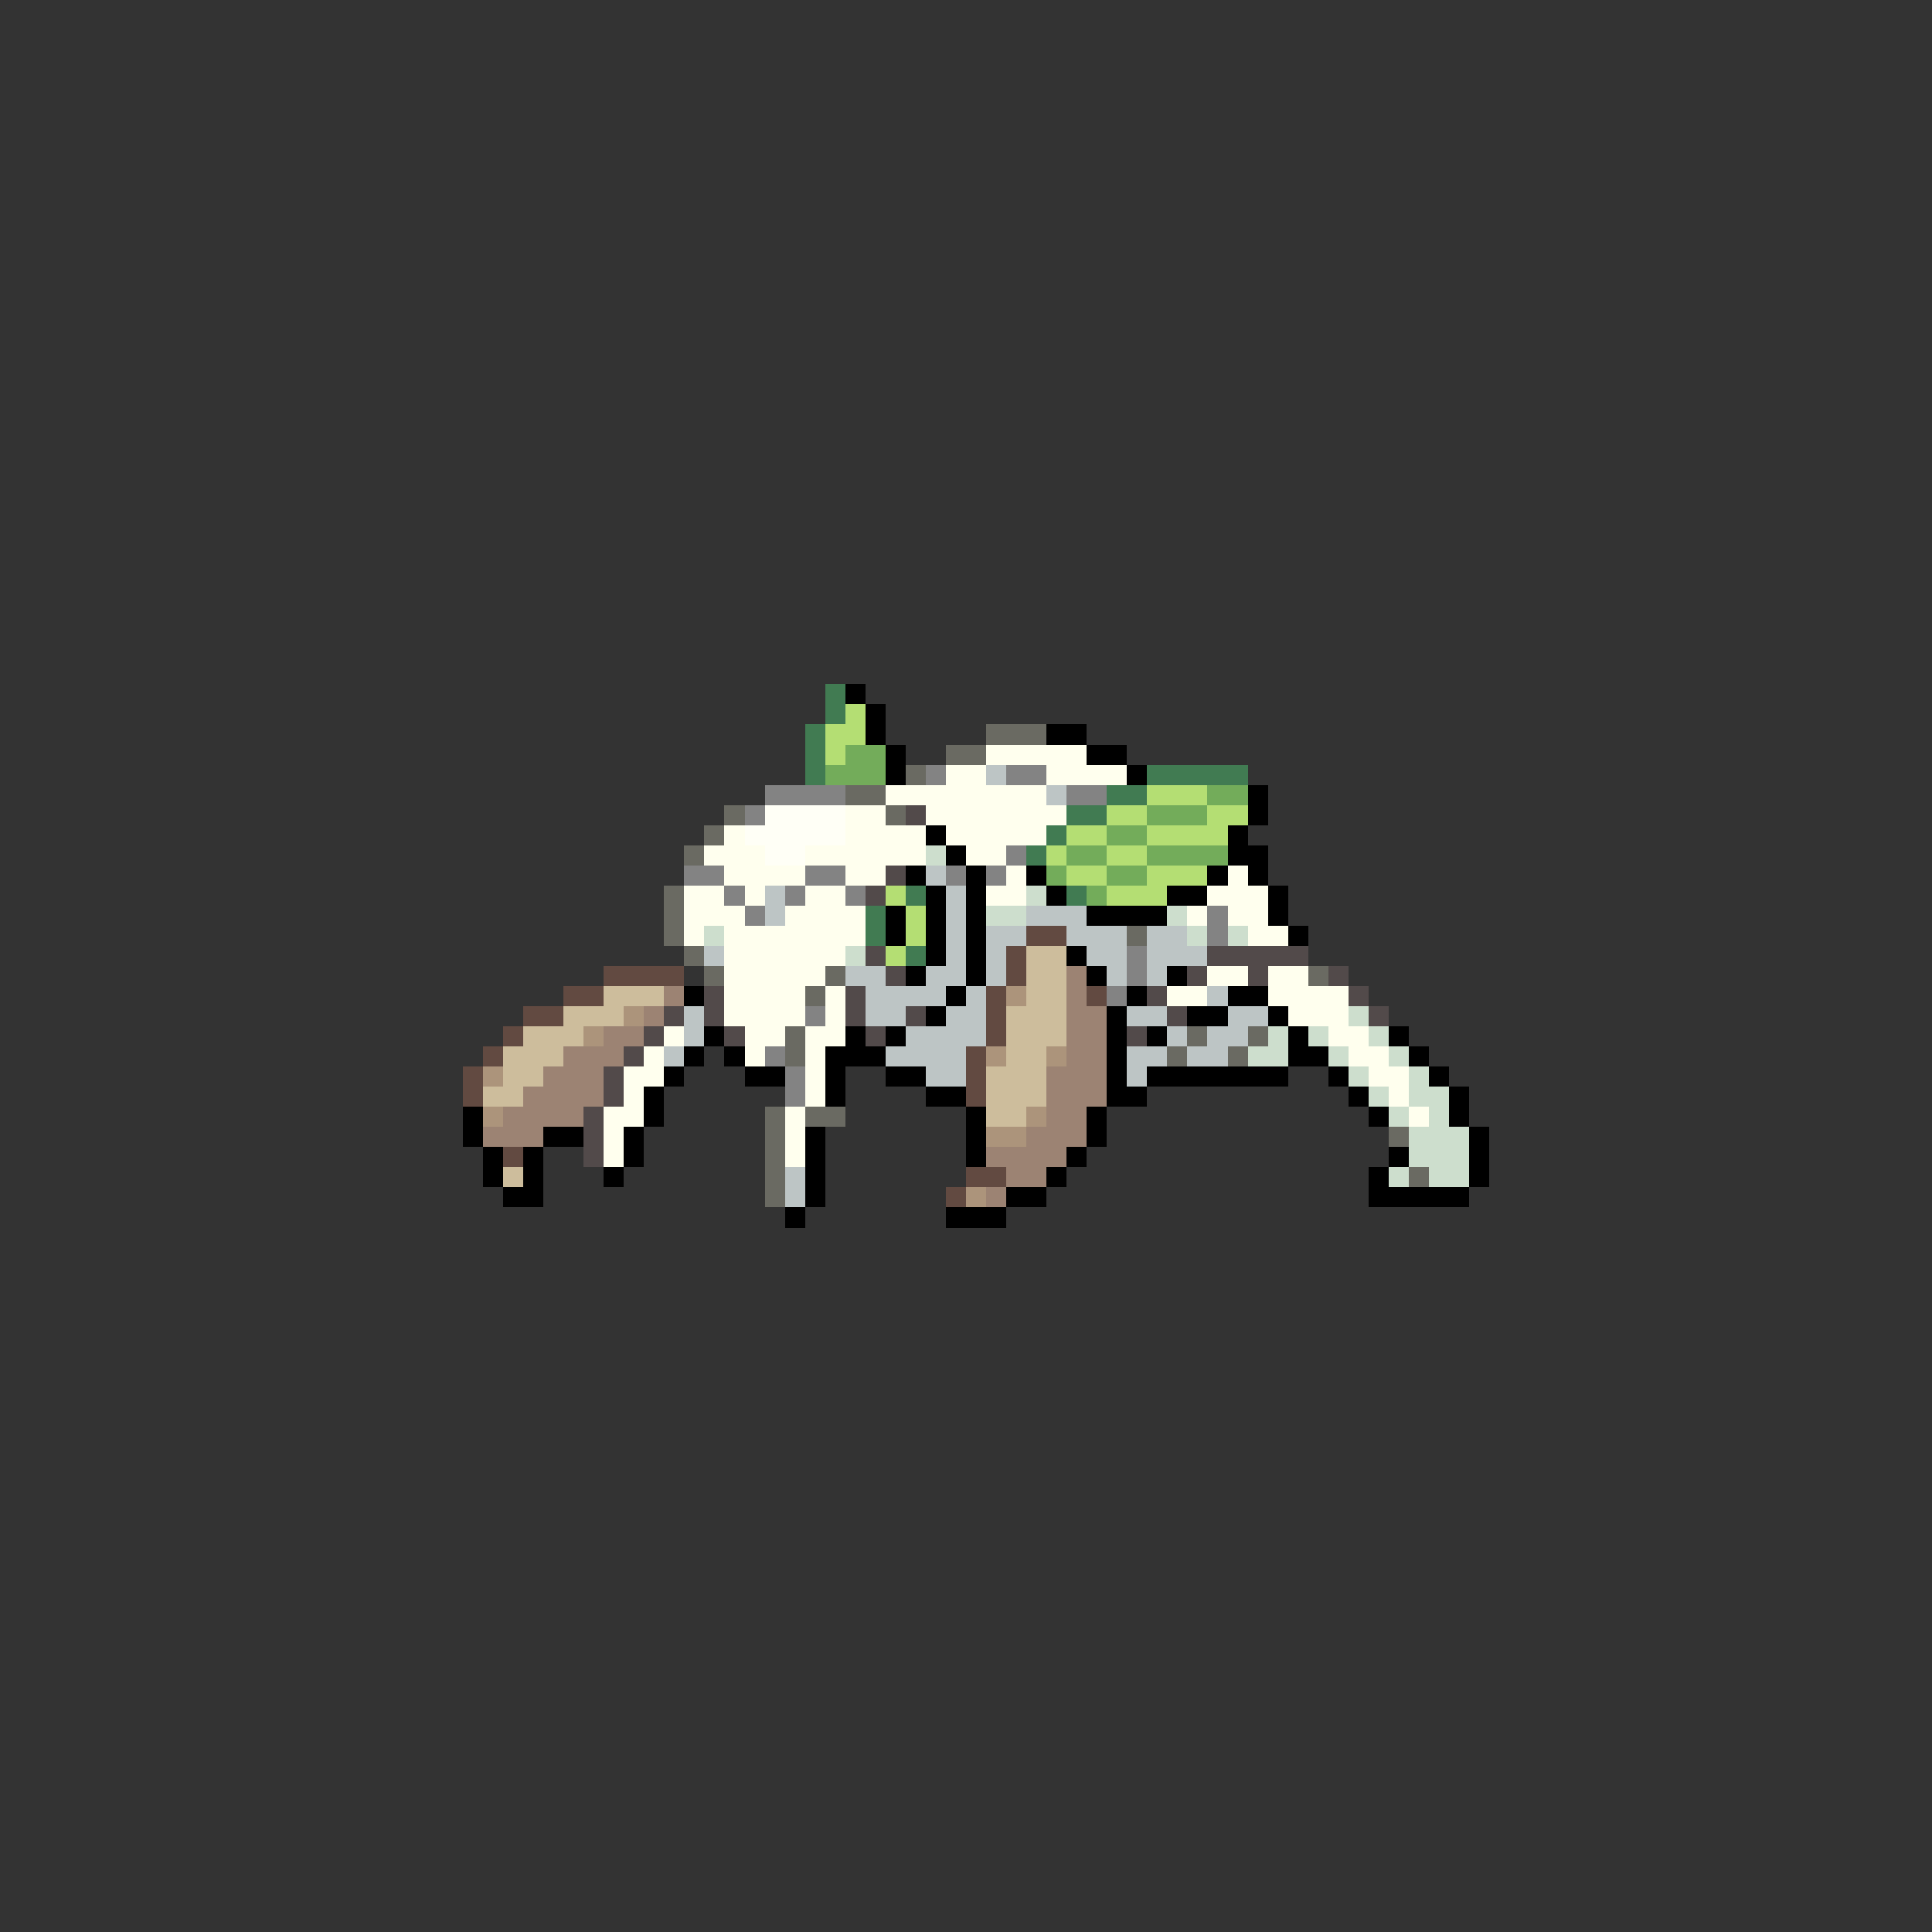 <svg xmlns="http://www.w3.org/2000/svg" viewBox="0 -0.5 96 96" shape-rendering="crispEdges">
<rect x="0" y="-0.5" width="96" height="96" fill="#333333" stroke="none"/>
<path stroke="#417b52" d="M41 34h1M41 35h1M40 36h1M40 37h1M40 38h1M57 38h5M55 39h2M53 40h2M52 41h1M51 42h1M45 44h1M53 44h1M43 45h1M43 46h1M45 47h1" />
<path stroke="#000000" d="M42 34h1M43 35h1M43 36h1M52 36h2M44 37h1M54 37h2M44 38h1M56 38h1M62 39h1M62 40h1M46 41h1M61 41h1M47 42h1M61 42h2M45 43h1M48 43h1M51 43h1M60 43h1M62 43h1M46 44h1M48 44h1M52 44h1M58 44h2M63 44h1M44 45h1M46 45h1M48 45h1M54 45h4M63 45h1M44 46h1M46 46h1M48 46h1M64 46h1M46 47h1M48 47h1M53 47h1M45 48h1M48 48h1M54 48h1M58 48h1M34 49h1M47 49h1M56 49h1M61 49h2M46 50h1M55 50h1M59 50h2M63 50h1M35 51h1M42 51h1M44 51h1M55 51h1M57 51h1M64 51h1M69 51h1M34 52h1M36 52h1M41 52h3M55 52h1M64 52h2M70 52h1M33 53h1M37 53h2M41 53h1M44 53h2M55 53h1M57 53h7M66 53h1M71 53h1M32 54h1M41 54h1M46 54h2M55 54h2M67 54h1M72 54h1M23 55h1M32 55h1M48 55h1M54 55h1M68 55h1M72 55h1M23 56h1M27 56h2M31 56h1M40 56h1M48 56h1M54 56h1M73 56h1M24 57h1M26 57h1M31 57h1M40 57h1M48 57h1M53 57h1M69 57h1M73 57h1M24 58h1M26 58h1M30 58h1M40 58h1M52 58h1M68 58h1M73 58h1M25 59h2M40 59h1M50 59h2M68 59h5M39 60h1M47 60h3" />
<path stroke="#b4de73" d="M42 35h1M41 36h2M41 37h1M57 39h3M55 40h2M60 40h2M53 41h2M57 41h4M52 42h1M55 42h2M53 43h2M57 43h3M44 44h1M55 44h3M45 45h1M45 46h1M44 47h1" />
<path stroke="#6a6a62" d="M49 36h3M47 37h2M45 38h1M42 39h2M36 40h1M44 40h1M35 41h1M34 42h1M33 44h1M33 45h1M33 46h1M56 46h1M34 47h1M35 48h1M41 48h1M65 48h1M40 49h1M39 51h1M59 51h1M62 51h1M39 52h1M58 52h1M61 52h1M38 55h1M40 55h2M38 56h1M69 56h1M38 57h1M38 58h1M70 58h1M38 59h1" />
<path stroke="#73ac5a" d="M42 37h2M41 38h3M60 39h2M57 40h3M55 41h2M53 42h2M57 42h4M52 43h1M55 43h2M54 44h1" />
<path stroke="#ffffee" d="M49 37h5M47 38h2M52 38h4M44 39h8M42 40h2M46 40h7M36 41h1M42 41h4M47 41h5M35 42h3M40 42h6M48 42h2M36 43h4M42 43h2M50 43h1M61 43h1M34 44h2M37 44h1M40 44h2M49 44h2M60 44h3M34 45h3M39 45h4M59 45h1M61 45h2M34 46h1M36 46h7M62 46h2M36 47h6M36 48h5M60 48h2M63 48h2M36 49h4M41 49h1M58 49h2M63 49h4M36 50h4M41 50h1M64 50h3M33 51h1M37 51h2M40 51h2M66 51h2M32 52h1M37 52h1M40 52h1M67 52h2M31 53h2M40 53h1M68 53h2M31 54h1M40 54h1M69 54h1M30 55h2M39 55h1M70 55h1M30 56h1M39 56h1M30 57h1M39 57h1" />
<path stroke="#838383" d="M46 38h1M50 38h2M38 39h4M53 39h2M37 40h1M50 42h1M34 43h2M40 43h2M47 43h1M49 43h1M36 44h1M39 44h1M42 44h1M37 45h1M60 45h1M60 46h1M56 47h1M56 48h1M55 49h1M40 50h1M38 52h1M39 53h1M39 54h1" />
<path stroke="#bdc5c5" d="M49 38h1M52 39h1M46 43h1M38 44h1M47 44h1M38 45h1M47 45h1M51 45h3M47 46h1M49 46h2M53 46h3M57 46h2M35 47h1M47 47h1M49 47h1M54 47h2M57 47h3M42 48h2M46 48h2M49 48h1M55 48h1M57 48h1M43 49h4M48 49h1M60 49h1M34 50h1M43 50h2M47 50h2M56 50h2M61 50h2M34 51h1M45 51h4M58 51h1M60 51h2M33 52h1M44 52h4M56 52h2M59 52h2M46 53h2M56 53h1M39 58h1M39 59h1" />
<path stroke="#fffff6" d="M38 40h4M37 41h5M38 42h2" />
<path stroke="#524a4a" d="M45 40h1M44 43h1M43 44h1M43 47h1M60 47h5M44 48h1M59 48h1M62 48h1M66 48h1M35 49h1M42 49h1M57 49h1M67 49h1M33 50h1M35 50h1M42 50h1M45 50h1M58 50h1M68 50h1M32 51h1M36 51h1M43 51h1M56 51h1M31 52h1M30 53h1M30 54h1M29 55h1M29 56h1M29 57h1" />
<path stroke="#cddecd" d="M46 42h1M51 44h1M49 45h2M58 45h1M35 46h1M59 46h1M61 46h1M42 47h1M67 50h1M63 51h1M65 51h1M68 51h1M62 52h2M66 52h1M69 52h1M67 53h1M70 53h1M68 54h1M70 54h2M69 55h1M71 55h1M70 56h3M70 57h3M69 58h1M71 58h2" />
<path stroke="#624a41" d="M51 46h2M50 47h1M30 48h4M50 48h1M28 49h2M49 49h1M54 49h1M26 50h2M49 50h1M25 51h1M49 51h1M24 52h1M48 52h1M23 53h1M48 53h1M23 54h1M48 54h1M25 57h1M48 58h2M47 59h1" />
<path stroke="#cdbd9c" d="M51 47h2M51 48h2M30 49h3M51 49h2M28 50h3M50 50h3M26 51h3M50 51h3M25 52h3M50 52h2M25 53h2M49 53h3M24 54h2M49 54h3M49 55h2M25 58h1" />
<path stroke="#9c8373" d="M53 48h1M33 49h1M53 49h1M32 50h1M53 50h2M30 51h2M53 51h2M28 52h3M53 52h2M27 53h3M52 53h3M26 54h4M52 54h3M25 55h4M52 55h2M24 56h3M51 56h3M49 57h4M50 58h2M49 59h1" />
<path stroke="#ac947b" d="M50 49h1M31 50h1M29 51h1M49 52h1M52 52h1M24 53h1M24 55h1M51 55h1M49 56h2M48 59h1" />
</svg>
